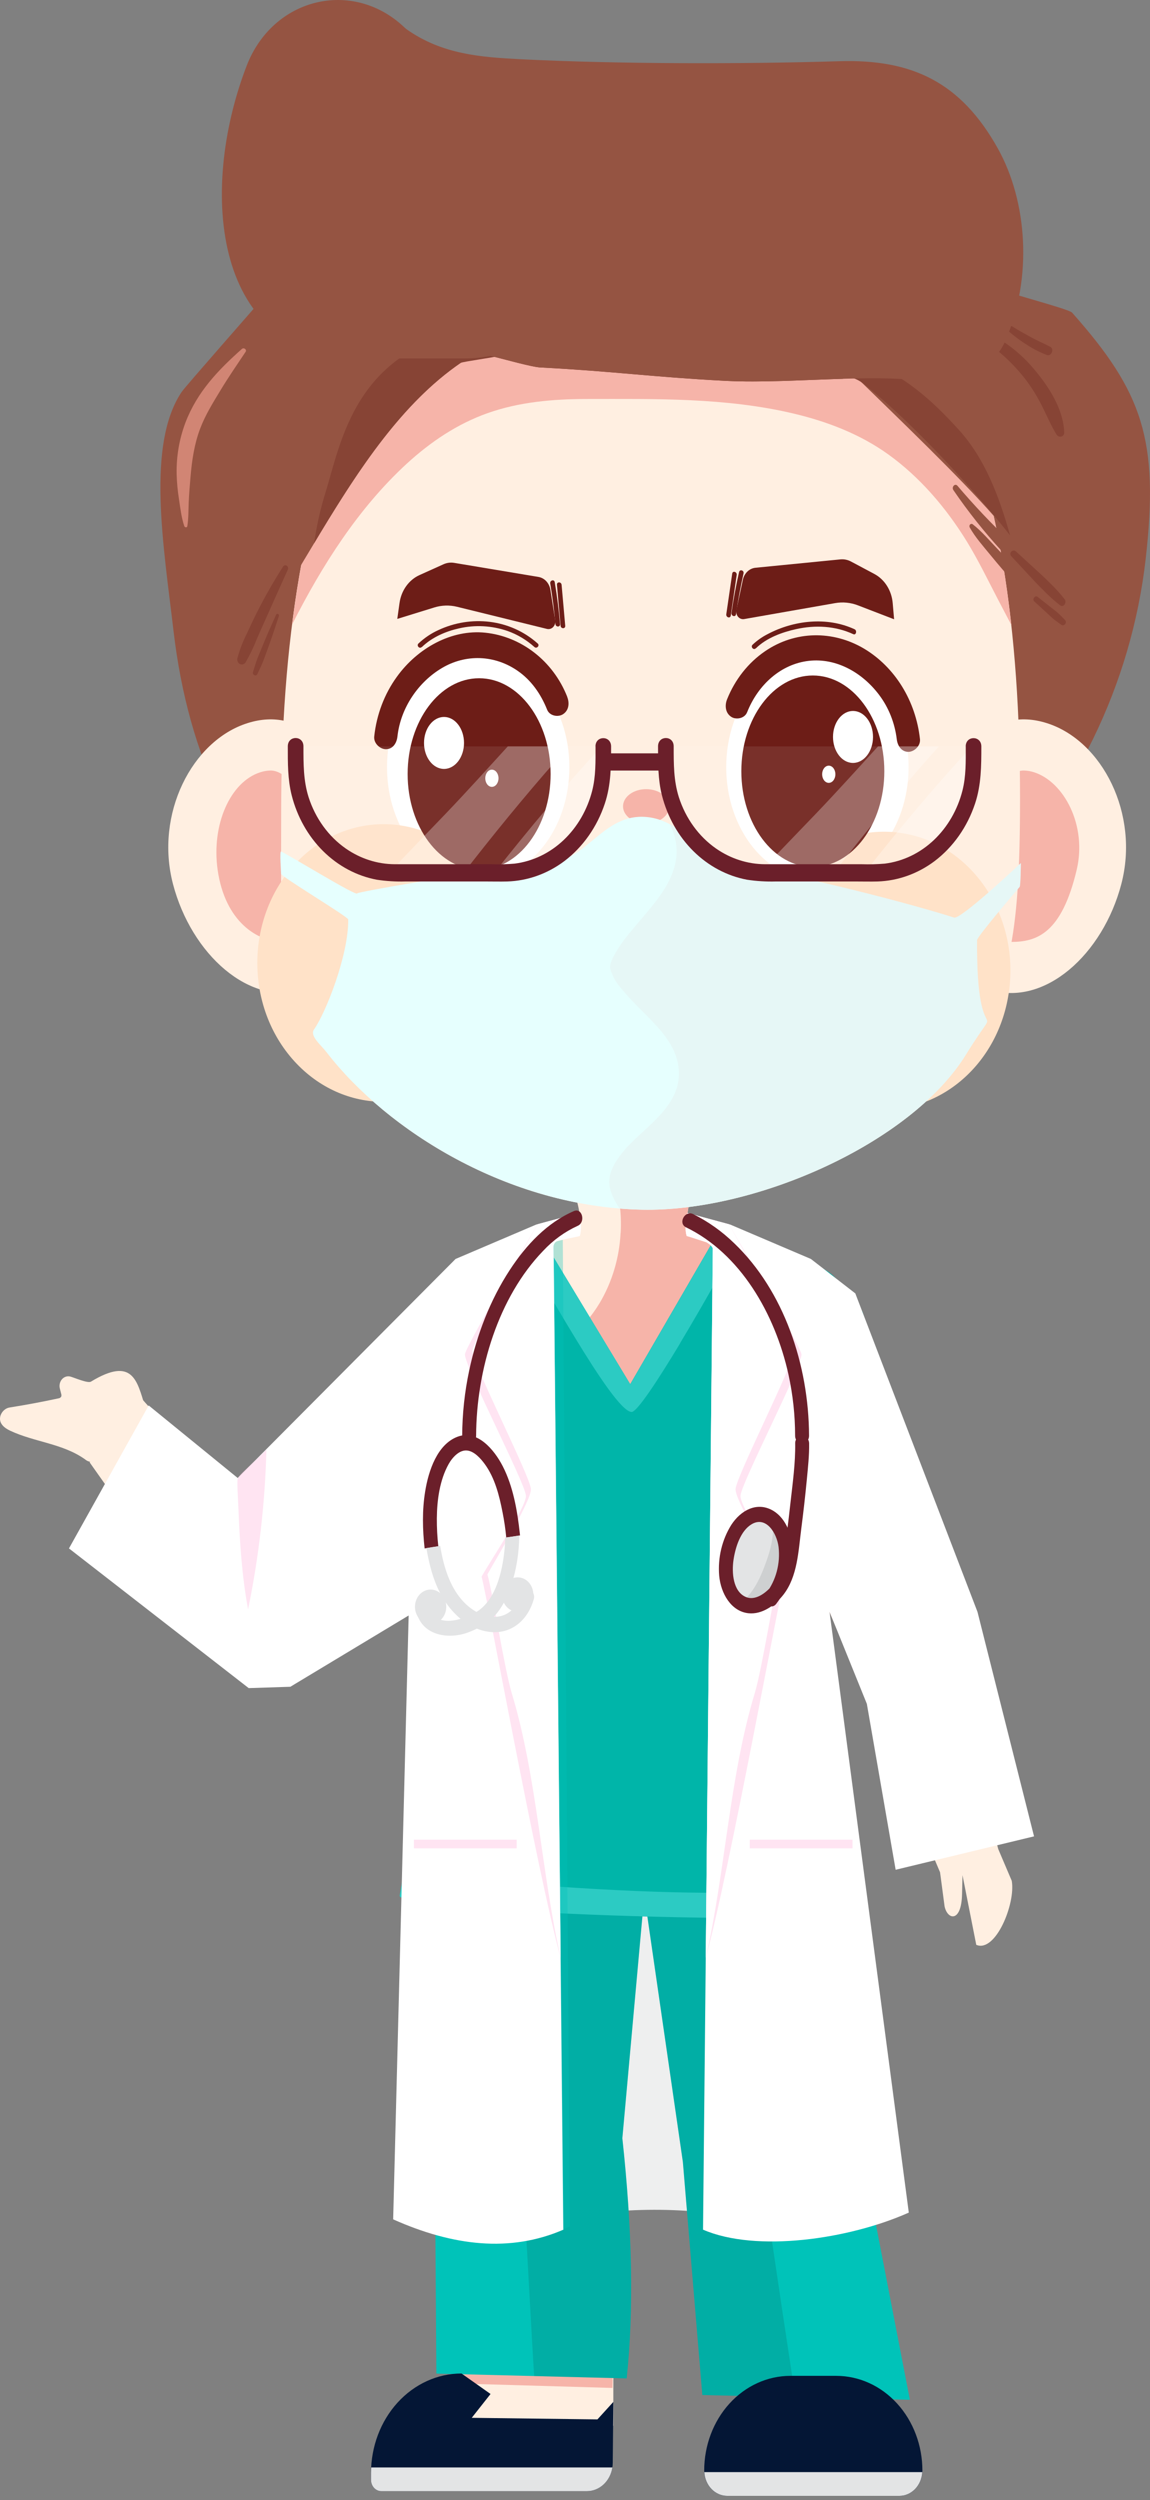 <svg width="190" height="413" viewBox="0 0 190 413" fill="none" xmlns="http://www.w3.org/2000/svg">
<rect x="0" y="0" width="190" height="413" fill="#808080" stroke="none"/>
<path d="M189.287 92.331C184.56 133.906 150.955 170.329 105.84 170.329C60.724 170.329 33.559 145.894 28.683 104.34C27.012 90.104 24.169 73.471 30.015 64.743C30.615 63.847 42.347 50.554 43.015 49.713C57.891 30.982 78.853 18.6 105.837 18.6C130.204 18.6 149.559 31.761 164.526 47.477C165.147 48.128 176.516 50.973 177.126 51.644C188.784 64.767 191.52 72.668 189.287 92.331Z" fill="#955442"/>
<path d="M124.675 366.776C113.702 364.431 102.509 364.505 91.102 366.776V307.668H124.675V366.776Z" fill="#EEEFEF"/>
<path d="M131.371 237.17C131.333 251.476 126.308 268.494 113.969 275.453C111.487 276.857 108.761 277.662 105.974 277.814C103.186 277.965 100.402 277.46 97.806 276.333C92.189 273.891 87.785 268.79 84.75 263.166C81.02 256.247 79.106 248.22 78.731 240.214C78.368 232.516 79.224 224.454 82.224 217.415C84.606 211.824 88.352 206.983 93.375 204.123C98.248 201.353 104.033 200.7 109.383 201.954C114.954 203.294 119.968 206.616 123.649 211.405C127.886 216.85 130.246 223.883 131.03 230.942C131.253 233.01 131.366 235.09 131.365 237.173C131.365 238.802 133.673 238.805 133.668 237.173C133.646 229.04 132.045 220.779 128.091 213.823C124.768 207.982 119.905 203.358 114.057 200.849C108.399 198.432 102.169 198.159 96.354 200.073C90.63 202.013 85.837 206.227 82.52 211.669C78.555 218.183 76.823 226.084 76.439 233.832C76.002 242.594 77.281 251.485 80.481 259.538C83.172 266.307 87.409 272.596 93.148 276.535C98.387 280.133 104.774 281.355 110.755 279.527C124.651 275.275 131.805 258.369 133.321 243.836C133.55 241.619 133.666 239.389 133.668 237.158C133.678 235.54 131.373 235.537 131.371 237.17Z" fill="#6B1F2A"/>
<path d="M101.334 386.281H76.034V400.72H101.334V386.281Z" fill="#FFEFE1"/>
<path d="M101.198 394.472L101.337 386.281H76.034V393.748L101.198 394.472Z" fill="#F6B4A9"/>
<path d="M147.313 386.281H122.013V400.72H147.313V386.281Z" fill="#FFEFE1"/>
<path d="M114.782 209.506H94.265C96.269 204.917 96.54 200.319 94.265 195.709H114.782C112.901 200.539 113.196 205.102 114.782 209.506Z" fill="#FFEFE1"/>
<path d="M114.782 195.709H101.774C102.183 197.352 102.442 199.036 102.546 200.735C102.712 203.702 102.373 206.676 101.547 209.506H114.782C113.196 205.102 112.901 200.539 114.782 195.709Z" fill="#F6B4A9"/>
<path d="M59.413 135.564C62.448 147.128 59.528 160.582 50.38 163.483C41.233 166.384 31.619 157.622 28.584 146.052C25.549 134.483 31.723 122.368 40.87 119.464C50.018 116.56 56.378 124.001 59.413 135.564Z" fill="#FFEFE1"/>
<path d="M46.78 155.6C42.535 155.6 37.187 152.259 35.959 143.711C34.893 136.159 38.091 129.135 42.999 127.576C43.556 127.392 44.133 127.293 44.715 127.283C46.908 127.283 49.98 130.076 52.037 137.912C53.13 142.076 53.172 146.677 52.149 150.22C51.579 152.189 50.441 154.683 48.251 155.377C47.772 155.527 47.277 155.602 46.78 155.6Z" fill="#F6B4A9"/>
<path d="M154.43 135.564C151.398 147.128 154.318 160.582 163.463 163.483C172.607 166.384 182.224 157.622 185.259 146.052C188.293 134.483 182.122 122.368 172.975 119.464C163.828 116.56 157.465 124.001 154.43 135.564Z" fill="#FFEFE1"/>
<path d="M167.062 155.6C171.309 155.6 175.397 154.187 177.883 143.711C179.639 136.314 175.751 129.135 170.846 127.576C170.288 127.392 169.71 127.293 169.127 127.283C166.937 127.283 163.862 130.076 161.805 137.912C160.712 142.076 160.672 146.677 161.696 150.22C162.263 152.189 163.401 154.683 165.591 155.377C166.07 155.527 166.565 155.602 167.062 155.6Z" fill="#F6B4A9"/>
<path d="M33.46 267.993L14.809 241.571L23.125 230.729L40.26 250.005L59.346 234.157L71.419 253.003L48.968 270.293C46.592 272.121 43.678 272.899 40.806 272.473C37.932 272.047 35.31 270.447 33.46 267.993Z" fill="#FFEFE1"/>
<path d="M59.341 234.148L41.963 248.572C42.069 249.495 46.351 265.088 47.383 271.289C47.933 270.997 48.462 270.657 48.963 270.272L71.414 252.983L59.341 234.148Z" fill="#F6B4A9"/>
<path d="M161.296 321.274L159.023 309.769C158.989 310.886 158.965 312.067 158.946 312.934C158.84 317.623 156.548 317.183 156.063 314.93L155.315 309.292L126.777 242.058L143.135 223.212L164.925 305.45L167.158 310.698C167.827 314.414 164.494 322.634 161.296 321.274Z" fill="#FFEFE1"/>
<path d="M154.811 267.301L143.13 223.212L126.772 242.058L143.465 281.393C147.084 276.543 150.958 271.922 154.811 267.301Z" fill="#F6B4A9"/>
<path d="M86.674 242.216C89.951 246.155 93.279 250.049 96.826 253.698C98.331 255.248 99.783 256.775 101.182 258.442C101.289 258.571 101.401 258.691 101.51 258.817L101.542 258.855C101.39 258.668 101.507 258.803 101.576 258.888L101.632 258.92L101.832 258.97C102.005 258.949 102.328 258.914 102.421 258.899C102.57 258.879 103.151 258.747 103.466 258.647C103.612 258.6 103.753 258.545 103.895 258.495C103.927 258.495 104.033 258.433 104.108 258.395C104.329 258.284 104.545 258.167 104.758 258.038C105.321 257.689 105.862 257.297 106.375 256.866L106.642 256.625C106.799 256.485 106.956 256.332 107.108 256.197C107.374 255.945 107.641 255.69 107.907 255.43C108.507 254.82 109.085 254.187 109.65 253.536C112.155 250.656 114.393 247.508 116.612 244.364C118.651 241.472 120.636 238.503 122.847 235.778C125.533 232.455 128.912 229.8 132.032 226.986C135.052 224.286 138.095 221.621 141.161 218.989C135.656 206.696 122.89 204.044 109.589 204.044H97.332C83.109 204.044 73.527 207.9 68.555 221.588C75.038 227.968 80.801 235.159 86.674 242.216Z" fill="#FFEFE1"/>
<path d="M109.663 203.786L102.533 203.692C102.317 207.829 101.115 211.831 99.048 215.296C96.362 219.724 92.453 222.895 87.926 224.674C84.829 227.385 81.531 229.806 78.067 231.912C80.969 235.3 83.804 238.767 86.663 242.201C89.941 246.14 93.269 250.034 96.815 253.683C98.32 255.233 99.773 256.76 101.171 258.427C101.278 258.556 101.39 258.676 101.499 258.802L101.531 258.84C101.379 258.653 101.497 258.788 101.566 258.873L101.622 258.905L101.822 258.955C101.995 258.934 102.317 258.899 102.41 258.884C102.56 258.864 103.141 258.732 103.455 258.632C103.602 258.585 103.743 258.53 103.884 258.48C103.916 258.48 104.022 258.418 104.097 258.38C104.318 258.269 104.534 258.152 104.747 258.023C105.311 257.674 105.851 257.282 106.365 256.851L106.631 256.61C106.788 256.47 106.945 256.317 107.097 256.182C107.364 255.93 107.63 255.675 107.897 255.415C108.496 254.805 109.074 254.172 109.639 253.522C112.144 250.641 114.382 247.494 116.602 244.349C118.64 241.457 120.625 238.488 122.837 235.763C125.523 232.44 128.901 229.785 132.021 226.971C135.041 224.272 138.084 221.606 141.15 218.974C135.656 206.71 122.965 203.786 109.663 203.786Z" fill="#F6B4A9"/>
<path d="M168.528 131.863C168.528 155.752 166.663 162.75 159.599 174.214C150.559 188.867 124.819 200.222 106.087 199.835C83.972 199.375 63.959 186.774 53.999 173.868C45.739 163.172 46.455 158.864 46.455 134.117C46.455 79.513 60.953 31.6 108.046 31.6C155.139 31.6 168.528 77.257 168.528 131.863Z" fill="#FFEFE1"/>
<path d="M67.172 76.627C71.169 72.961 75.584 70.013 80.545 68.254C85.773 66.399 91.326 65.927 96.799 65.91C108.286 65.91 119.938 65.649 131.23 68.345C136.676 69.646 142.104 71.712 146.788 75.085C151.957 78.813 156.287 83.841 159.735 89.445C161.6 92.483 163.164 95.719 164.816 98.898C165.573 100.352 166.332 101.801 167.095 103.247C162.565 62.182 146.612 31.57 108.054 31.57C70.169 31.6 53.383 62.613 48.256 103.171C53.268 93.281 59.245 83.932 67.172 76.627Z" fill="#F6B4A9"/>
<path d="M135.048 145.44C143.367 145.44 150.111 137.065 150.111 126.735C150.111 116.404 143.367 108.03 135.048 108.03C126.73 108.03 119.986 116.404 119.986 126.735C119.986 137.065 126.73 145.44 135.048 145.44Z" fill="white"/>
<path d="M79.005 145.44C87.324 145.44 94.068 137.065 94.068 126.735C94.068 116.404 87.324 108.03 79.005 108.03C70.686 108.03 63.943 116.404 63.943 126.735C63.943 137.065 70.686 145.44 79.005 145.44Z" fill="white"/>
<path d="M119.519 153.194C119.519 159.688 113.761 164.951 106.66 164.951C99.559 164.951 93.803 159.676 93.803 153.194C93.803 146.712 99.154 148.878 106.255 148.878C113.356 148.878 119.519 146.7 119.519 153.194Z" fill="#FF8BA9"/>
<path d="M117.931 158.73C118.997 157.429 119.53 154.416 119.53 153.194C119.53 146.7 113.367 148.878 106.266 148.878C99.165 148.878 93.814 146.7 93.814 153.194C93.814 153.971 94.036 156.807 95.259 158.61C103.402 152.555 111.43 153.862 117.931 158.73Z" fill="#F7628F"/>
<path d="M78.112 175.298C86.256 166.341 86.256 151.821 78.112 142.864C69.969 133.908 56.766 133.908 48.622 142.864C40.479 151.821 40.479 166.341 48.622 175.298C56.766 184.254 69.969 184.254 78.112 175.298Z" fill="url(#paint0_radial_8_63)"/>
<path d="M166.655 164.095C168.546 151.601 160.869 139.787 149.509 137.707C138.149 135.628 127.407 144.07 125.516 156.564C123.625 169.059 131.301 180.873 142.662 182.952C154.022 185.032 164.764 176.589 166.655 164.095Z" fill="url(#paint1_radial_8_63)"/>
<path d="M79.159 143.667C85.683 143.667 90.972 136.587 90.972 127.854C90.972 119.121 85.683 112.041 79.159 112.041C72.636 112.041 67.347 119.121 67.347 127.854C67.347 136.587 72.636 143.667 79.159 143.667Z" fill="#6D1D17"/>
<path d="M73.359 127.022C75.184 127.022 76.663 125.1 76.663 122.729C76.663 120.358 75.184 118.436 73.359 118.436C71.534 118.436 70.055 120.358 70.055 122.729C70.055 125.1 71.534 127.022 73.359 127.022Z" fill="white"/>
<path d="M82.362 128.563C82.362 129.349 81.872 129.985 81.267 129.985C80.662 129.985 80.175 129.349 80.175 128.563C80.175 127.778 80.665 127.142 81.267 127.142C81.87 127.142 82.362 127.778 82.362 128.563Z" fill="white"/>
<path d="M134.294 143.213C140.817 143.213 146.106 136.133 146.106 127.4C146.106 118.667 140.817 111.587 134.294 111.587C127.771 111.587 122.482 118.667 122.482 127.4C122.482 136.133 127.771 143.213 134.294 143.213Z" fill="#6D1D17"/>
<path d="M136.926 129.325C137.531 129.325 138.021 128.689 138.021 127.904C138.021 127.119 137.531 126.483 136.926 126.483C136.322 126.483 135.832 127.119 135.832 127.904C135.832 128.689 136.322 129.325 136.926 129.325Z" fill="white"/>
<path d="M140.931 126.032C142.756 126.032 144.236 124.109 144.236 121.738C144.236 119.367 142.756 117.445 140.931 117.445C139.106 117.445 137.627 119.367 137.627 121.738C137.627 124.109 139.106 126.032 140.931 126.032Z" fill="white"/>
<path d="M103.537 392.892L72.096 392.104L71.395 290.771L108.539 289.985L102.823 353.225C104.454 368.261 104.747 381.554 103.537 392.892Z" fill="#00C3B9"/>
<path d="M150.324 396.426L116.037 395.641L112.823 357.146L100.996 275.398L134.054 275.949L142.109 354.005L150.324 396.426Z" fill="#00C3B9"/>
<g style="mix-blend-mode:multiply" opacity="0.18">
<path d="M108.539 289.98L91.107 290.349C90.936 293.488 90.529 296.609 90.124 299.727C89.825 302.039 85.916 350.131 85.916 350.38C85.916 350.746 88.131 391.269 88.256 392.514L103.537 392.898C104.747 381.56 104.454 368.282 102.823 353.225L108.539 289.98Z" fill="#084D49"/>
</g>
<g style="mix-blend-mode:multiply" opacity="0.18">
<path d="M106.634 314.367L112.823 357.152L116.037 395.647L131.435 395.998C130.724 391.957 119.666 318.127 120.196 314.915C120.58 312.594 107.79 314.508 106.634 314.367Z" fill="#084D49"/>
</g>
<path d="M96.983 411.524H62.997C62.546 411.523 62.115 411.326 61.796 410.976C61.478 410.625 61.299 410.15 61.299 409.655V408.529C61.299 404.168 62.875 399.986 65.678 396.902C68.482 393.819 72.285 392.086 76.25 392.086L81.046 395.471L77.942 399.407L98.707 399.67L101.334 396.781L101.235 406.841C101.234 408.082 100.786 409.271 99.989 410.149C99.192 411.027 98.111 411.521 96.983 411.524Z" fill="#041635"/>
<path d="M130.577 392.476H138.166C141.94 392.476 145.56 394.125 148.229 397.06C150.898 399.996 152.397 403.977 152.397 408.128C152.397 409.235 151.997 410.296 151.286 411.079C150.574 411.861 149.609 412.301 148.603 412.301H120.14C119.134 412.301 118.169 411.861 117.457 411.079C116.746 410.296 116.346 409.235 116.346 408.128C116.346 403.977 117.845 399.996 120.514 397.06C123.183 394.125 126.803 392.476 130.577 392.476Z" fill="#041635"/>
<path d="M61.342 407.606C61.326 407.899 61.299 408.219 61.299 408.529V409.655C61.299 410.15 61.478 410.625 61.796 410.976C62.115 411.326 62.546 411.523 62.997 411.524H96.983C97.99 411.521 98.964 411.126 99.731 410.409C100.499 409.692 101.011 408.699 101.177 407.606H61.342Z" fill="#E3E4E5"/>
<path d="M116.367 408.377C116.424 409.436 116.845 410.432 117.546 411.161C118.248 411.891 119.175 412.298 120.14 412.301H148.603C149.568 412.298 150.495 411.891 151.197 411.161C151.898 410.432 152.319 409.436 152.376 408.377H116.367Z" fill="#E3E4E5"/>
<path d="M55.901 271.421L40.575 245.355L76.016 208.53L95.131 234.034L55.901 271.421Z" fill="#00C3B9"/>
<path d="M156.466 260.819L140.806 271.609L127.728 242.134L111.568 227.851L138.003 211.065L142.479 216.659L156.466 260.819Z" fill="#00C3B9"/>
<g style="mix-blend-mode:multiply" opacity="0.18">
<path d="M79.794 213.574C79.4 213.845 79.02 214.139 78.653 214.453C78.447 214.647 78.205 214.792 77.945 214.878L77.641 214.922C77.451 219.783 77.029 224.629 76.378 229.442C75.661 234.424 74.537 239.365 72.578 243.948C70.535 248.719 67.18 252.027 63.588 255.377C60.063 258.671 56.151 263.046 51.094 262.58C50.736 262.546 50.381 262.491 50.028 262.416L55.89 271.427L95.12 234.04L79.794 213.574Z" fill="#00C3B9"/>
</g>
<g style="mix-blend-mode:multiply" opacity="0.18">
<path d="M139.466 260.294C136.178 253.598 133.273 246.814 131.552 239.415C129.821 232.106 129.114 224.551 129.455 217.008C129.467 216.808 129.504 216.611 129.564 216.422L111.568 227.851L127.723 242.125L140.828 272.245L144.041 270.39C142.733 266.926 141.089 263.611 139.466 260.294Z" fill="#00C3B9"/>
</g>
<path d="M15.017 228.243C14.505 228.554 12.195 227.546 11.611 227.397C11.366 227.334 11.109 227.343 10.868 227.423C10.626 227.502 10.408 227.65 10.234 227.851C10.06 228.052 9.937 228.299 9.877 228.568C9.816 228.838 9.821 229.12 9.89 229.386L10.101 230.222C10.16 230.378 10.166 230.553 10.117 230.714C10.06 230.8 9.986 230.871 9.902 230.921C9.817 230.972 9.723 231.001 9.626 231.007C6.98 231.577 4.323 232.075 1.657 232.498C1.305 232.541 0.971 232.691 0.693 232.931C0.414 233.17 0.202 233.49 0.079 233.855C-0.299 235.133 0.751 235.907 1.678 236.343C5.712 238.239 10.383 238.453 14.06 241.082C14.292 241.284 14.567 241.418 14.86 241.472C15.158 241.463 15.448 241.362 15.696 241.179C18.219 239.62 24.913 235.4 23.938 232.27C22.653 228.123 21.942 224.041 15.017 228.243Z" fill="#FFEFE1"/>
<path d="M106.754 136.036C108.862 136.036 110.572 134.766 110.572 133.2C110.572 131.633 108.862 130.363 106.754 130.363C104.645 130.363 102.935 131.633 102.935 133.2C102.935 134.766 104.645 136.036 106.754 136.036Z" fill="#F6B4A9"/>
<path d="M123.436 117.665C125.251 113.079 129.05 109.685 133.649 109.167C138.115 108.671 142.405 111.033 145.227 114.767C146.81 116.857 147.826 119.396 148.158 122.093C148.283 123.224 148.957 124.203 150.076 124.203C151.014 124.203 152.122 123.233 151.994 122.093C151.65 118.971 150.631 115.985 149.022 113.385C147.414 110.785 145.262 108.646 142.749 107.147C137.617 104.112 131.366 104.173 126.386 107.59C123.619 109.483 121.436 112.249 120.122 115.529C119.709 116.572 119.855 117.794 120.809 118.415C121.608 118.94 123.018 118.708 123.436 117.659V117.665Z" fill="#6D1D17"/>
<path d="M93.716 115.101C91.342 109.111 86.058 105.137 80.185 104.519C74.617 103.933 68.976 107.054 65.56 111.813C63.507 114.647 62.214 118.057 61.83 121.656C61.702 122.79 62.799 123.766 63.748 123.766C64.888 123.766 65.541 122.793 65.666 121.656C66.199 116.847 69.192 112.613 73.013 110.356C74.942 109.206 77.116 108.641 79.31 108.718C81.504 108.796 83.64 109.514 85.499 110.799C87.731 112.329 89.346 114.608 90.391 117.231C90.804 118.274 92.197 118.515 93.015 117.987C93.996 117.357 94.121 116.15 93.705 115.101H93.716Z" fill="#6D1D17"/>
<path d="M69.703 106.887C71.414 105.246 73.644 104.296 75.832 103.804C78.494 103.194 81.253 103.342 83.849 104.232C85.471 104.804 86.981 105.705 88.302 106.887C88.683 107.227 89.229 106.632 88.835 106.301C84.268 102.221 77.779 101.585 72.427 104.088C71.231 104.63 70.121 105.377 69.138 106.301C68.765 106.658 69.309 107.253 69.671 106.887H69.703Z" fill="#6D1D17"/>
<path d="M124.878 107.106C126.674 105.348 129.232 104.437 131.539 103.927C134.686 103.226 138.006 103.385 140.985 104.765C141.441 104.976 141.638 104.158 141.191 103.95C136.645 101.843 131.15 102.447 126.767 104.783C125.888 105.234 125.069 105.815 124.332 106.509C123.964 106.872 124.508 107.467 124.865 107.095L124.878 107.106Z" fill="#6D1D17"/>
<path d="M59.011 147.582C59.011 148.168 48.163 141.49 46.445 140.663C46.178 140.529 46.445 144.092 46.445 144.35C46.445 144.81 57.529 151.45 57.534 151.89C57.598 157.751 53.86 167.24 51.883 170.059C51.132 171.134 53.015 172.597 53.99 173.868C63.95 186.763 83.956 199.364 106.079 199.835C124.811 200.222 150.55 188.867 159.591 174.214C166.327 163.298 161.251 175.627 161.429 155.278C161.429 154.741 168.152 146.853 168.458 146.513C168.621 146.337 168.663 142.996 168.663 142.577C168.663 142.577 158.733 151.954 157.624 151.585C152.738 150 136.21 145.399 121.797 142.92C116.583 142.041 113.004 135.916 107.475 135.046C100.052 133.873 97.38 141.695 91.281 142.439C76.564 144.247 59.011 147.357 59.011 147.582Z" fill="#E6FFFE"/>
<g style="mix-blend-mode:multiply" opacity="0.31">
<path d="M168.467 146.513C168.629 146.337 168.672 142.996 168.672 142.577C168.672 142.577 158.741 151.955 157.633 151.585C152.746 150 136.218 145.399 121.806 142.92C117.676 142.211 114.577 138.231 110.718 136.18C111.536 137.956 112.029 139.843 111.686 142.023C111.126 145.587 108.8 148.423 106.658 150.993C104.822 153.197 102.789 155.322 101.433 157.889C101.28 158.174 101.14 158.467 101.014 158.768C101.03 158.768 100.881 159.228 100.862 159.284C100.831 159.394 100.807 159.507 100.79 159.621C100.784 159.705 100.784 159.791 100.79 159.876C100.795 159.917 100.802 159.958 100.812 159.999C101.101 161.029 101.588 161.98 102.24 162.786C104.054 165.153 106.282 167.085 108.28 169.256C110.162 171.307 111.92 173.678 112.149 176.691C112.632 182.994 106.002 186.402 102.802 190.44C101.846 191.645 100.894 193.078 100.692 194.716C100.553 195.824 100.902 197.019 101.473 198.115C101.739 198.637 102.048 199.135 102.365 199.625C103.596 199.724 104.833 199.795 106.077 199.821C124.808 200.208 150.548 188.852 159.589 174.2C166.324 163.284 161.249 175.612 161.427 155.263C161.44 154.741 168.16 146.853 168.467 146.513Z" fill="#E4E4E4"/>
</g>
<path d="M66.037 313.154L72.466 277.402L75.747 250.612L72.466 239.693C72.466 226.418 71.569 212.111 74.865 209.392C76.751 207.836 84.132 204.381 88.781 203.255L95.84 203.214C95.849 203.372 95.83 203.531 95.784 203.68L89.413 204.302L104.119 228.66L118.241 204.305L113.535 203.924C113.478 203.648 113.459 203.365 113.477 203.083L119.035 203.528C127.356 206.139 136.109 208.533 138.158 211.291C138.888 212.272 136.381 225.509 136.381 235.766L132.15 247.781L134.953 273.472L142.811 315.501C143.272 318.432 65.792 316.076 66.037 313.154Z" fill="#00B5A9"/>
<path d="M66.706 309.406L66.032 313.154C65.786 316.084 143.266 318.429 142.818 315.498L141.832 310.223C137.529 312.588 116.216 314.628 66.706 309.406Z" fill="#2CCBC3"/>
<path d="M112.362 221.881C116.527 214.96 120.95 206.98 122.154 204.501C121.12 204.181 120.081 203.862 119.047 203.537L113.489 203.091C113.471 203.373 113.491 203.657 113.548 203.932L118.253 204.313L104.131 228.668L89.415 204.322L95.773 204.079C95.823 203.801 95.847 203.518 95.842 203.235L88.784 203.276C87.523 203.597 86.278 203.988 85.054 204.448C88.992 210.198 101.152 233.076 104.345 233.252C105.224 233.301 108.698 228.009 112.375 221.896" fill="#2CCBC3"/>
<path d="M93.084 368.326C84.291 372.136 74.843 371.037 64.958 366.624L67.518 266.867L47.974 278.642L41.089 278.865L11.395 255.79L24.566 232.173L39.272 244.156L75.267 207.973L88.589 202.291L95.682 200.369C95.981 201.685 96.095 203.258 95.768 204.179L92.45 204.879C91.699 204.993 91.435 205.398 91.467 206.233L93.084 368.326Z" fill="white"/>
<path opacity="0.55" d="M76.815 223.751C76.815 225.826 86.767 244.982 86.892 247.078C87.001 248.909 81.03 257.824 79.562 260.452C80.263 262.583 88.805 309.649 92.637 323.458L91.47 206.238C91.438 205.403 91.701 204.999 92.453 204.885L95.77 204.184C96.098 203.258 95.983 201.684 95.685 200.375L88.813 202.235C85.872 207.296 76.81 222.696 76.815 223.751Z" fill="#FFCDE7"/>
<path d="M78.062 223.147C78.062 225.222 87.596 243.88 87.721 245.976C87.83 247.81 81.984 257.46 80.527 260.086C81.225 262.216 83.327 275.667 84.563 279.747C88.72 293.467 89.463 309.552 92.65 323.466L91.483 206.247C91.451 205.412 91.715 205.008 92.466 204.893L95.784 204.193C96.111 203.267 95.997 201.693 95.698 200.383L88.827 202.244C85.872 207.296 78.057 222.092 78.062 223.147Z" fill="white"/>
<path opacity="0.55" d="M85.365 303.9H68.386V305.336H85.365V303.9Z" fill="#FFCDE7"/>
<path opacity="0.55" d="M40.987 265.862C42.773 257.188 43.789 248.343 44.02 239.453C42.967 240.675 39.756 243.353 39.303 244.162C39.111 244.514 39.322 247.429 39.399 249.349C39.615 254.873 39.975 260.417 40.987 265.862Z" fill="#FFCDE7"/>
<path d="M116.154 368.326C124.947 372.136 140.263 369.92 150.148 365.507L137.049 266.228L143.22 281.467L147.977 308.873L170.841 303.354L161.499 266.278L141.312 213.662L133.974 207.973L120.651 202.291L113.558 200.369C113.257 201.685 113.143 203.258 113.47 204.179L116.74 205.233C117.457 205.696 117.539 205.82 117.774 206.233L116.154 368.326Z" fill="white"/>
<path opacity="0.55" d="M132.421 223.751C132.421 225.826 122.469 244.982 122.343 247.078C122.234 248.909 128.206 257.824 129.671 260.452C128.973 262.583 120.43 309.649 116.598 323.458L117.766 206.238C117.798 205.403 117.534 204.999 116.782 204.885L113.462 204.184C113.134 203.258 113.249 201.684 113.55 200.375L120.422 202.235C123.364 207.296 132.426 222.696 132.421 223.751Z" fill="#FFCDE7"/>
<path d="M131.187 223.147C131.187 225.222 121.653 243.88 121.528 245.976C121.419 247.81 127.265 257.46 128.723 260.086C128.024 262.216 125.922 275.667 124.686 279.747C120.526 293.467 119.785 309.552 116.598 323.466L117.766 206.247C117.798 205.412 117.534 205.008 116.782 204.893L113.462 204.193C113.134 203.267 113.249 201.693 113.55 200.383L120.422 202.244C123.364 207.296 131.187 222.092 131.187 223.147Z" fill="white"/>
<path opacity="0.55" d="M123.871 305.336H140.849V303.9H123.871V305.336Z" fill="#FFCDE7"/>
<path d="M78.664 237.17C78.707 226.224 82.37 214.265 89.74 206.631C91.382 204.87 93.315 203.469 95.434 202.505C96.799 201.919 96.204 199.469 94.822 200.061C90.42 201.954 86.945 205.629 84.219 209.802C80.993 214.734 78.765 220.51 77.516 226.415C76.766 229.941 76.379 233.549 76.362 237.17C76.362 238.799 78.659 238.802 78.664 237.17Z" fill="#6B1F2A"/>
<path d="M113.335 202.74C122.264 207.065 128.043 216.95 130.279 227.109C130.997 230.405 131.362 233.781 131.366 237.17C131.366 238.799 133.674 238.802 133.668 237.17C133.628 225.43 129.49 213.228 121.323 205.395C119.284 203.411 116.983 201.777 114.499 200.551C113.154 199.9 111.981 202.083 113.335 202.74Z" fill="#6B1F2A"/>
<path d="M129.31 259.493C130.223 255.803 128.913 252.198 126.384 251.441C123.855 250.684 121.065 253.062 120.152 256.753C119.239 260.443 120.549 264.048 123.078 264.805C125.607 265.561 128.397 263.183 129.31 259.493Z" fill="#E3E4E5"/>
<path d="M127.753 252.241C127.734 252.967 127.671 253.69 127.563 254.407C127.297 256.092 126.724 257.689 126.114 259.254C125.315 261.305 124.204 263.324 122.578 264.628C122.744 264.712 122.916 264.78 123.092 264.833C125.621 265.589 128.421 263.213 129.325 259.52C130.057 256.566 129.359 253.668 127.753 252.241Z" fill="#CED0D1"/>
<path d="M72.418 255.435C72.247 253.908 72.165 252.37 72.173 250.831C72.203 247.778 72.645 244.513 74.118 241.864C74.747 240.736 75.936 239.429 77.257 239.625C78.395 239.795 79.407 240.921 80.089 241.853C81.763 244.147 82.487 247.034 83.036 249.856C83.307 251.219 83.509 252.597 83.641 253.985C84.4 253.888 85.157 253.774 85.911 253.648C85.911 253.536 85.895 253.422 85.882 253.311C85.474 249.542 84.779 245.542 83.058 242.201C81.627 239.423 78.824 236.129 75.597 237.337C72.266 238.585 70.801 242.905 70.242 246.392C69.735 249.507 69.812 252.666 70.154 255.793C70.909 255.668 71.663 255.548 72.418 255.435Z" fill="#6B1F2A"/>
<path d="M85.972 263.482C85.394 265.578 83.942 266.999 81.906 267.084C81.792 267.084 81.68 267.084 81.566 267.084C81.592 267.055 81.624 267.034 81.651 267.005C82.935 265.627 83.798 263.869 84.424 262.041C85.31 259.35 85.772 256.512 85.789 253.651C85.021 253.78 84.251 253.896 83.478 253.999C83.457 254.729 83.415 255.465 83.337 256.189C82.964 259.705 81.922 264.048 79.042 266.07C78.941 266.14 78.829 266.211 78.717 266.281C77.771 265.744 76.917 265.028 76.197 264.165C74.291 261.915 73.372 258.923 72.823 255.96C72.789 255.769 72.759 255.579 72.727 255.374C71.965 255.485 71.206 255.608 70.444 255.734C70.977 258.808 71.776 261.856 73.455 264.429C74.195 265.567 75.086 266.576 76.098 267.424C73.908 268.063 71.481 267.954 70.95 265.343C70.628 263.752 68.408 264.426 68.731 266.017C69.573 270.17 73.918 270.817 77.055 269.768C77.646 269.566 78.225 269.323 78.789 269.041C79.686 269.404 80.631 269.602 81.587 269.628C84.784 269.683 87.278 267.471 88.195 264.162C88.626 262.592 86.404 261.923 85.972 263.482Z" fill="#E3E4E5"/>
<path d="M131.379 238.442C131.427 241.665 130.969 244.944 130.612 248.136C130.231 251.538 129.844 254.969 129.2 258.328C128.967 259.701 128.381 260.973 127.51 261.991C126.474 263.195 124.75 264.502 123.178 263.793C121.097 262.858 120.884 259.775 121.187 257.695C121.491 255.614 122.352 252.868 124.193 251.787C126.57 250.392 128.35 253.252 128.635 255.547C128.788 256.901 128.688 258.276 128.34 259.586C127.992 260.897 127.404 262.115 126.612 263.166C125.642 264.391 127.265 266.19 128.24 264.956C129.984 262.7 130.958 259.844 130.993 256.883C131.038 254.055 130.044 250.855 127.617 249.495C125.032 248.051 122.378 249.495 120.812 251.916C119.286 254.366 118.582 257.322 118.819 260.279C119.085 263.227 120.79 266.199 123.673 266.501C125.89 266.732 128.067 265.202 129.45 263.412C131.752 260.435 131.907 256.282 132.381 252.569C132.73 249.847 133.045 247.116 133.306 244.379C133.49 242.418 133.711 240.425 133.681 238.45C133.655 236.824 131.353 236.818 131.377 238.45L131.379 238.442Z" fill="#6B1F2A"/>
<path d="M72.246 268.003C73.54 267.335 74.096 265.641 73.488 264.218C72.881 262.796 71.34 262.184 70.047 262.852C68.753 263.521 68.197 265.215 68.805 266.638C69.412 268.06 70.953 268.672 72.246 268.003Z" fill="#E3E4E5"/>
<path d="M85.528 266.258C86.957 266.258 88.115 264.984 88.115 263.412C88.115 261.841 86.957 260.567 85.528 260.567C84.099 260.567 82.94 261.841 82.94 263.412C82.94 264.984 84.099 266.258 85.528 266.258Z" fill="#E3E4E5"/>
<g style="mix-blend-mode:multiply" opacity="0.31">
<path d="M94.15 367.769L93.031 368.297L91.433 206.007C91.43 205.778 91.5 205.555 91.629 205.376C91.757 205.196 91.938 205.07 92.141 205.02L92.983 204.809L94.15 367.769Z" fill="#00C3B9"/>
</g>
<path d="M147.974 61.88C141.046 57.074 126.109 58.03 120.726 57.074C114.992 56.06 103.94 54.164 98.105 53.965C92.338 53.769 76.522 55.096 72.656 59.055C71.529 60.228 82.938 58.332 81.499 58.897C83.364 59.357 88.131 60.708 89.41 60.708C101.707 61.362 107.452 62.256 119.746 62.909C125.701 63.226 132.666 62.771 139.296 62.575C138.416 62.194 148.773 62.437 147.974 61.88Z" fill="#874435"/>
<path d="M81.141 56.998C68.778 62.991 60.385 75.715 52.898 88.082C49.253 94.107 45.679 100.183 42.176 106.309C42.938 90.388 47.806 75.015 53.99 60.594C55.983 55.949 58.2 51.257 61.717 47.89C65.234 44.523 70.38 42.727 74.691 44.699C78.458 46.422 81.085 50.689 85.05 51.703" fill="#955442"/>
<path d="M169.024 92.334C168.901 81.951 168.592 70.892 163.26 62.326C159.013 55.51 121.353 39.468 134.217 54.906C138.941 60.582 168.965 87.549 169.024 92.334Z" fill="#955442"/>
<path d="M84.193 53.625C59.05 55.008 56.666 72.017 53.761 81.409C52.924 84.125 52.3 86.916 51.896 89.749C52.229 89.195 52.557 88.636 52.89 88.082C59.314 77.465 66.415 66.599 76.117 59.949C76.426 59.738 82.003 59.003 82.317 58.797C83.412 58.088 97.321 58.727 95.336 58.091C92.259 56.919 87.596 53.438 84.193 53.625Z" fill="#874435"/>
<path d="M158.366 70.947C154.718 66.971 147.254 58.973 137.076 58.531C135.03 58.44 136.039 60.257 133.466 60.708C135.509 62.701 139.557 60.925 142.701 63.416C152.136 70.889 163.322 83.809 166.884 88.451C165.104 82.063 162.711 75.695 158.366 70.947Z" fill="#874435"/>
<path d="M157.521 80.972C159.949 84.521 162.608 87.872 165.477 90.998C166.884 92.498 168.332 93.951 169.82 95.355C171.368 96.82 172.994 98.356 174.862 99.273C175.762 99.716 176.775 98.614 176.01 97.706C174.678 96.138 173.042 94.904 171.502 93.603C169.903 92.249 168.338 90.837 166.807 89.365C163.793 86.5 160.919 83.461 158.198 80.26C157.782 79.762 157.164 80.46 157.521 80.972Z" fill="#955442"/>
<path d="M160.196 87.103C161.141 88.782 162.447 90.23 163.643 91.695C164.928 93.269 166.255 94.802 167.592 96.322C168.93 97.843 170.196 99.279 171.557 100.692C172.919 102.104 174.275 103.622 175.916 104.668C176.433 104.997 177.211 104.328 176.82 103.713C175.754 102.051 174.403 100.727 173.089 99.317C171.704 97.852 170.286 96.419 168.887 94.963C167.488 93.506 166.18 92.111 164.819 90.696C163.457 89.28 162.199 87.765 160.691 86.593C160.625 86.55 160.549 86.532 160.473 86.542C160.397 86.552 160.326 86.589 160.271 86.647C160.216 86.705 160.18 86.781 160.168 86.864C160.157 86.947 160.17 87.032 160.206 87.106L160.196 87.103Z" fill="#955442"/>
<path d="M167.91 97.881C168.976 98.892 170.063 99.903 171.107 100.938C172.152 101.972 173.186 102.989 174.275 103.939C174.475 104.114 174.752 103.736 174.558 103.552C173.519 102.564 172.426 101.644 171.36 100.718C170.233 99.754 169.122 98.763 168.011 97.773C167.942 97.711 167.838 97.817 167.907 97.881H167.91Z" fill="#955442"/>
<path d="M147.721 102.3L141.736 99.997C140.531 99.534 139.24 99.408 137.979 99.631L122.946 102.268C122.762 102.3 122.574 102.282 122.399 102.215C122.223 102.149 122.065 102.035 121.939 101.885C121.812 101.735 121.722 101.553 121.675 101.355C121.628 101.157 121.626 100.949 121.67 100.75L122.735 95.769C122.851 95.241 123.113 94.766 123.487 94.411C123.86 94.056 124.325 93.839 124.816 93.79L138.845 92.407C139.447 92.348 140.052 92.469 140.596 92.759L144.451 94.81C145.294 95.259 146.016 95.939 146.549 96.785C147.082 97.631 147.406 98.615 147.492 99.64L147.721 102.3Z" fill="#6D1D17"/>
<path d="M122.104 94.508C121.599 96.732 121.183 98.978 120.856 101.248C120.779 101.782 121.517 102.01 121.597 101.474C121.926 99.208 122.342 96.961 122.845 94.734C122.965 94.209 122.224 93.984 122.104 94.511V94.508Z" fill="#6D1D17"/>
<path d="M120.974 94.76C120.649 96.997 120.323 99.232 119.996 101.465C119.919 101.999 120.66 102.227 120.737 101.691C121.062 99.456 121.388 97.221 121.715 94.986C121.792 94.453 121.051 94.224 120.974 94.76Z" fill="#6D1D17"/>
<path d="M65.64 102.239L71.744 100.352C72.972 99.971 74.267 99.932 75.512 100.237L90.37 103.895C90.551 103.939 90.739 103.933 90.918 103.879C91.097 103.824 91.26 103.722 91.395 103.581C91.529 103.44 91.63 103.266 91.689 103.072C91.748 102.878 91.762 102.672 91.731 102.47L90.932 97.427C90.847 96.892 90.613 96.4 90.26 96.02C89.908 95.639 89.456 95.391 88.968 95.308L75.043 92.982C74.445 92.881 73.834 92.961 73.274 93.213L69.312 94.998C68.446 95.388 67.686 96.019 67.107 96.827C66.528 97.636 66.15 98.596 66.008 99.613L65.64 102.239Z" fill="#6D1D17"/>
<path d="M90.91 96.396C91.282 98.613 91.567 100.845 91.766 103.092C91.814 103.628 92.581 103.631 92.533 103.092C92.329 100.771 92.035 98.463 91.651 96.17C91.561 95.637 90.822 95.862 90.91 96.396Z" fill="#6D1D17"/>
<path d="M92.019 96.612L92.618 103.37C92.666 103.906 93.433 103.912 93.385 103.37L92.786 96.612C92.738 96.076 91.971 96.07 92.019 96.612Z" fill="#6D1D17"/>
<g style="mix-blend-mode:screen" opacity="0.29">
<g style="mix-blend-mode:screen" opacity="0.29">
<path d="M99.685 123.297V126.175C99.685 130.954 97.958 135.537 94.886 138.917C91.813 142.296 87.646 144.195 83.3 144.195H65.237C60.892 144.195 56.725 142.296 53.652 138.917C50.58 135.537 48.853 130.954 48.853 126.175V123.297" fill="white"/>
</g>
</g>
<g style="mix-blend-mode:screen" opacity="0.53">
<g style="mix-blend-mode:screen" opacity="0.53">
<path d="M81.662 144.195H83.3C87.646 144.195 91.813 142.296 94.886 138.917C97.959 135.537 99.685 130.954 99.685 126.175V123.297H99.397C93.213 129.973 87.345 136.997 81.662 144.195Z" fill="white"/>
</g>
</g>
<g style="mix-blend-mode:screen" opacity="0.53">
<g style="mix-blend-mode:screen" opacity="0.53">
<path d="M78.235 142.099C83.297 135.652 88.512 129.349 93.956 123.297H83.9C80.478 127.048 77.078 130.82 73.575 134.48C70.494 137.703 67.377 140.886 64.326 144.15C64.629 144.168 64.93 144.2 65.237 144.2H76.607C77.15 143.497 77.689 142.782 78.235 142.099Z" fill="white"/>
</g>
</g>
<path d="M98.392 123.297C98.392 125.777 98.453 128.215 97.84 130.624C97.033 133.776 95.404 136.599 93.153 138.744C90.866 140.923 88.031 142.29 85.024 142.665C83.759 142.773 82.49 142.806 81.222 142.765H68.57C67.465 142.765 66.356 142.765 65.248 142.765C62.368 142.759 59.549 141.857 57.115 140.162C54.27 138.172 52.113 135.192 50.987 131.696C50.116 128.933 50.134 126.166 50.134 123.289C50.134 121.46 47.55 121.457 47.55 123.289C47.55 126.02 47.523 128.716 48.192 131.38C49.093 134.93 50.892 138.126 53.381 140.595C55.87 143.064 58.946 144.703 62.25 145.323C63.822 145.561 65.409 145.659 66.996 145.616H80.249C81.44 145.616 82.647 145.648 83.825 145.616C87.187 145.506 90.451 144.341 93.231 142.258C96.311 139.927 98.653 136.597 99.932 132.734C100.95 129.665 100.966 126.521 100.966 123.309C100.966 121.48 98.381 121.477 98.381 123.309L98.392 123.297Z" fill="#6B1F2A"/>
<g style="mix-blend-mode:screen" opacity="0.29">
<g style="mix-blend-mode:screen" opacity="0.29">
<path d="M160.852 123.297V126.175C160.852 130.954 159.125 135.537 156.053 138.917C152.98 142.296 148.813 144.195 144.467 144.195H126.405C122.059 144.195 117.892 142.296 114.819 138.917C111.747 135.537 110.02 130.954 110.02 126.175V123.297" fill="white"/>
</g>
</g>
<g style="mix-blend-mode:screen" opacity="0.53">
<g style="mix-blend-mode:screen" opacity="0.53">
<path d="M142.829 144.195H144.467C148.813 144.195 152.98 142.296 156.053 138.917C159.125 135.537 160.852 130.954 160.852 126.175V123.297H160.564C154.369 129.973 148.507 136.997 142.829 144.195Z" fill="white"/>
</g>
</g>
<g style="mix-blend-mode:screen" opacity="0.53">
<g style="mix-blend-mode:screen" opacity="0.53">
<path d="M139.402 142.099C144.465 135.652 149.679 129.349 155.123 123.297H145.067C141.646 127.048 138.246 130.82 134.742 134.48C131.662 137.703 128.544 140.886 125.493 144.15C125.797 144.168 126.098 144.2 126.405 144.2H137.777C138.318 143.497 138.856 142.782 139.402 142.099Z" fill="white"/>
</g>
</g>
<path d="M159.56 123.297C159.56 125.777 159.621 128.215 159.008 130.624C158.201 133.776 156.571 136.599 154.321 138.744C152.033 140.923 149.199 142.29 146.192 142.665C144.927 142.773 143.657 142.806 142.389 142.765H129.743C128.637 142.765 127.529 142.765 126.421 142.765C123.541 142.759 120.721 141.857 118.288 140.162C115.442 138.173 113.285 135.192 112.16 131.696C111.286 128.933 111.305 126.166 111.305 123.289C111.305 121.46 108.72 121.457 108.72 123.289C108.72 126.02 108.693 128.716 109.362 131.38C110.263 134.93 112.062 138.126 114.551 140.595C117.04 143.064 120.116 144.703 123.42 145.323C124.992 145.561 126.579 145.659 128.166 145.616H141.419C142.61 145.616 143.817 145.648 144.995 145.616C148.357 145.506 151.621 144.341 154.401 142.258C157.481 139.927 159.823 136.597 161.102 132.734C162.12 129.665 162.136 126.521 162.136 123.309C162.136 121.48 159.552 121.477 159.552 123.309L159.56 123.297Z" fill="#6B1F2A"/>
<path d="M100.63 127.289H109.098C109.441 127.289 109.77 127.139 110.012 126.872C110.255 126.606 110.391 126.244 110.391 125.867C110.391 125.491 110.255 125.129 110.012 124.862C109.77 124.596 109.441 124.446 109.098 124.446H100.63C100.288 124.446 99.959 124.596 99.717 124.862C99.474 125.129 99.338 125.491 99.338 125.867C99.338 126.244 99.474 126.606 99.717 126.872C99.959 127.139 100.288 127.289 100.63 127.289Z" fill="#6B1F2A"/>
<path d="M39.972 57.637C36.109 61.069 32.552 64.732 30.612 69.884C29.612 72.556 29.126 75.428 29.184 78.317C29.221 79.693 29.349 81.064 29.565 82.42C29.791 83.929 29.962 85.462 30.444 86.901C30.521 87.138 30.902 87.226 30.953 86.901C31.155 85.594 31.123 84.29 31.18 82.968C31.238 81.55 31.363 80.129 31.483 78.716C31.712 76.02 32.112 73.33 33.063 70.821C33.94 68.5 35.23 66.461 36.49 64.374C37.779 62.247 39.192 60.198 40.566 58.138C40.838 57.751 40.289 57.356 39.972 57.637Z" fill="#D18574"/>
<path d="M46.085 6.579C42.312 9.217 40.116 14.407 40.412 19.263C40.422 19.43 40.49 19.587 40.602 19.702C40.713 19.817 40.86 19.881 41.013 19.881C41.166 19.881 41.313 19.817 41.424 19.702C41.536 19.587 41.604 19.43 41.614 19.263C41.846 17.062 42.39 14.916 43.226 12.9C44.122 10.902 45.265 9.049 46.621 7.394C46.935 6.978 46.554 6.251 46.085 6.579Z" fill="#D18574"/>
<path d="M161.489 25.302C161.274 24.54 160.974 23.81 160.596 23.128C159.853 21.769 158.839 20.614 157.63 19.749C157.223 19.456 156.858 20.145 157.241 20.446C159.44 22.181 160.532 24.892 161.02 27.746C161.097 28.201 161.71 28.086 161.729 27.653C161.775 26.86 161.694 26.064 161.489 25.302Z" fill="#D18574"/>
<path d="M170.902 61.054C168.594 58.278 165.751 56.104 162.581 54.692L162.608 54.669C163.839 53.566 164.935 52.294 165.869 50.882C165.988 50.661 166.031 50.4 165.989 50.146C165.948 49.893 165.824 49.665 165.642 49.504C165.46 49.342 165.231 49.258 164.997 49.268C164.763 49.277 164.54 49.379 164.369 49.555C163.926 50.071 163.468 50.572 163.007 51.07C163.037 50.34 163.007 49.605 162.965 48.881C162.9 47.403 162.729 45.933 162.453 44.485C161.899 41.657 160.854 39.078 159.09 36.916C158.733 36.479 158.024 37.033 158.323 37.537C159.706 39.764 160.489 42.407 160.865 45.059C161.047 46.4 161.157 47.752 161.195 49.106C161.235 50.311 161.195 51.539 161.438 52.717L161.209 52.957C160.676 53.499 160.143 54.021 159.589 54.519C159.034 55.017 158.318 55.51 157.937 56.257C157.723 56.676 157.963 57.315 158.453 57.282C158.652 57.279 158.849 57.248 159.04 57.189C159.247 57.105 159.45 57.007 159.647 56.896C159.983 56.704 160.305 56.485 160.612 56.242C160.908 56.025 161.201 55.8 161.491 55.568C161.52 55.606 161.554 55.638 161.592 55.665C164.522 57.423 167.14 59.748 169.32 62.528C170.374 63.897 171.304 65.376 172.096 66.944C172.917 68.565 173.609 70.229 174.547 71.774C174.896 72.36 175.861 72.228 175.829 71.416C175.669 67.51 173.25 63.853 170.902 61.054Z" fill="#874435"/>
<path d="M160.132 49.253L159.828 47.969L159.22 45.399C159.195 45.322 159.145 45.257 159.078 45.218C159.012 45.179 158.935 45.169 158.862 45.19C158.789 45.21 158.726 45.26 158.685 45.329C158.643 45.398 158.627 45.482 158.639 45.563C158.818 46.425 158.999 47.289 159.173 48.151C159.263 48.585 159.351 49.016 159.439 49.446C159.535 49.877 159.652 50.302 159.791 50.718C159.812 50.797 159.86 50.863 159.925 50.904C159.99 50.944 160.067 50.955 160.139 50.935C160.211 50.914 160.273 50.864 160.312 50.794C160.351 50.724 160.364 50.64 160.348 50.56C160.297 50.12 160.225 49.684 160.132 49.253Z" fill="#874435"/>
<path d="M173.524 57.288C172.48 56.74 171.392 56.286 170.361 55.721C169.33 55.155 168.286 54.589 167.286 53.945C166.753 53.593 166.3 54.443 166.785 54.844C167.715 55.637 168.695 56.357 169.716 56.998C170.751 57.667 171.844 58.221 172.978 58.654C173.697 58.903 174.233 57.661 173.524 57.288Z" fill="#874435"/>
<path d="M53.164 44.26C50.737 41.487 48.602 38.636 47.302 35.02C46.78 33.554 46.392 32.034 46.146 30.483V29C46.146 28.965 46.098 28.965 46.098 29C46.098 29.419 46.098 29.839 46.098 30.258C45.776 28.141 45.705 25.988 45.884 23.852C45.951 23.081 44.819 22.908 44.661 23.655C43.795 27.719 44.042 31.974 45.37 35.884C46.665 39.723 48.861 43.539 52.061 45.751C52.916 46.328 53.854 45.048 53.164 44.26Z" fill="#874435"/>
<path d="M49.325 34.542C49.294 34.542 49.263 34.556 49.24 34.581C49.218 34.605 49.205 34.639 49.205 34.674C49.205 34.709 49.218 34.742 49.24 34.767C49.263 34.792 49.294 34.806 49.325 34.806C49.357 34.806 49.388 34.792 49.411 34.767C49.433 34.742 49.446 34.709 49.446 34.674C49.446 34.639 49.433 34.605 49.411 34.581C49.388 34.556 49.357 34.542 49.325 34.542Z" fill="#874435"/>
<path d="M46.471 44.465C45.168 41.965 43.828 39.483 42.973 36.731C42.098 33.983 41.62 31.102 41.558 28.192C41.55 28.096 41.51 28.007 41.446 27.942C41.382 27.877 41.297 27.841 41.21 27.841C41.123 27.841 41.039 27.877 40.974 27.942C40.91 28.007 40.87 28.096 40.862 28.192C40.58 34.032 41.989 40.725 45.84 44.986C45.906 45.065 45.998 45.114 46.095 45.124C46.193 45.134 46.291 45.103 46.369 45.038C46.448 44.974 46.502 44.879 46.52 44.773C46.539 44.667 46.522 44.557 46.471 44.465Z" fill="#874435"/>
<path d="M46.754 93.62C45.243 95.981 43.844 98.427 42.562 100.947C41.923 102.207 41.324 103.493 40.729 104.777C40.101 106.034 39.594 107.361 39.218 108.736C39.176 108.927 39.196 109.128 39.275 109.304C39.354 109.481 39.487 109.621 39.65 109.7C39.814 109.779 39.998 109.792 40.169 109.737C40.341 109.682 40.489 109.562 40.588 109.398C41.29 108.184 41.903 106.91 42.421 105.588C42.954 104.325 43.538 103.074 44.092 101.817C45.227 99.253 46.386 96.703 47.532 94.145C47.595 94.031 47.615 93.895 47.587 93.766C47.558 93.636 47.484 93.524 47.381 93.455C47.278 93.385 47.154 93.364 47.036 93.395C46.919 93.426 46.817 93.507 46.754 93.62Z" fill="#874435"/>
<path d="M45.626 101.536C44.925 103.092 44.222 104.645 43.572 106.224C43.247 107.019 42.916 107.81 42.594 108.607C42.271 109.404 42.061 110.219 41.794 111.024C41.648 111.482 42.309 111.813 42.511 111.373C42.86 110.608 43.249 109.855 43.545 109.067C43.841 108.279 44.134 107.449 44.427 106.641C45.016 105.026 45.546 103.388 46.082 101.753C46.188 101.462 45.754 101.254 45.626 101.536Z" fill="#874435"/>
<path d="M175.892 98.989C175.309 98.24 174.686 97.53 174.027 96.862C173.356 96.205 172.695 95.531 172.005 94.898L167.851 91.088C167.342 90.623 166.591 91.355 167.089 91.891L170.987 96.085C171.629 96.777 172.319 97.427 172.967 98.092C173.662 98.772 174.391 99.408 175.152 99.997C175.717 100.431 176.321 99.514 175.892 98.989Z" fill="#874435"/>
<path d="M175.967 102.426C175.634 102.075 175.288 101.735 174.942 101.398C174.595 101.061 174.142 100.733 173.732 100.413L171.422 98.591C171.019 98.271 170.484 98.989 170.87 99.344L173.047 101.336C173.42 101.676 173.78 102.051 174.174 102.356C174.569 102.661 174.974 102.942 175.376 103.235C175.829 103.514 176.354 102.837 175.967 102.426Z" fill="#874435"/>
<path d="M138.648 10.114C122.73 10.597 102.093 10.588 86.157 9.791C79.357 9.451 73.061 8.974 67.199 4.853C67.042 4.733 66.891 4.603 66.748 4.464C58.267 -3.531 45.094 -0.424 40.745 10.887C32.704 31.796 35.315 59.214 59.538 59.214H76.807C78.217 59.212 79.623 59.068 81.009 58.783C82.341 59.061 87.998 60.708 89.41 60.708C101.707 61.362 107.452 62.256 119.746 62.909C128.677 63.384 139.887 62.124 148.818 62.598C154.073 62.892 163.079 63.258 166.106 56.298C170.636 45.901 169.74 33.282 164.867 24.535C158.752 13.577 150.692 9.739 138.648 10.114Z" fill="#955442"/>
<defs>
<radialGradient id="paint0_radial_8_63" cx="0" cy="0" r="1" gradientUnits="userSpaceOnUse" gradientTransform="translate(55655.6 52545.5) scale(3263.87 3589.61)">
<stop stop-color="#FF8EA4"/>
<stop offset="0.23" stop-color="#FF92A6"/>
<stop offset="0.45" stop-color="#FF9DAA"/>
<stop offset="0.65" stop-color="#FFAFB2"/>
<stop offset="0.85" stop-color="#FFC9BD"/>
<stop offset="1" stop-color="#FFE2C8"/>
</radialGradient>
<radialGradient id="paint1_radial_8_63" cx="0" cy="0" r="1" gradientUnits="userSpaceOnUse" gradientTransform="translate(68684.4 52741.7) scale(3263.85 3589.61)">
<stop stop-color="#FF8EA4"/>
<stop offset="0.23" stop-color="#FF92A6"/>
<stop offset="0.45" stop-color="#FF9DAA"/>
<stop offset="0.65" stop-color="#FFAFB2"/>
<stop offset="0.85" stop-color="#FFC9BD"/>
<stop offset="1" stop-color="#FFE2C8"/>
</radialGradient>
</defs>
</svg>

